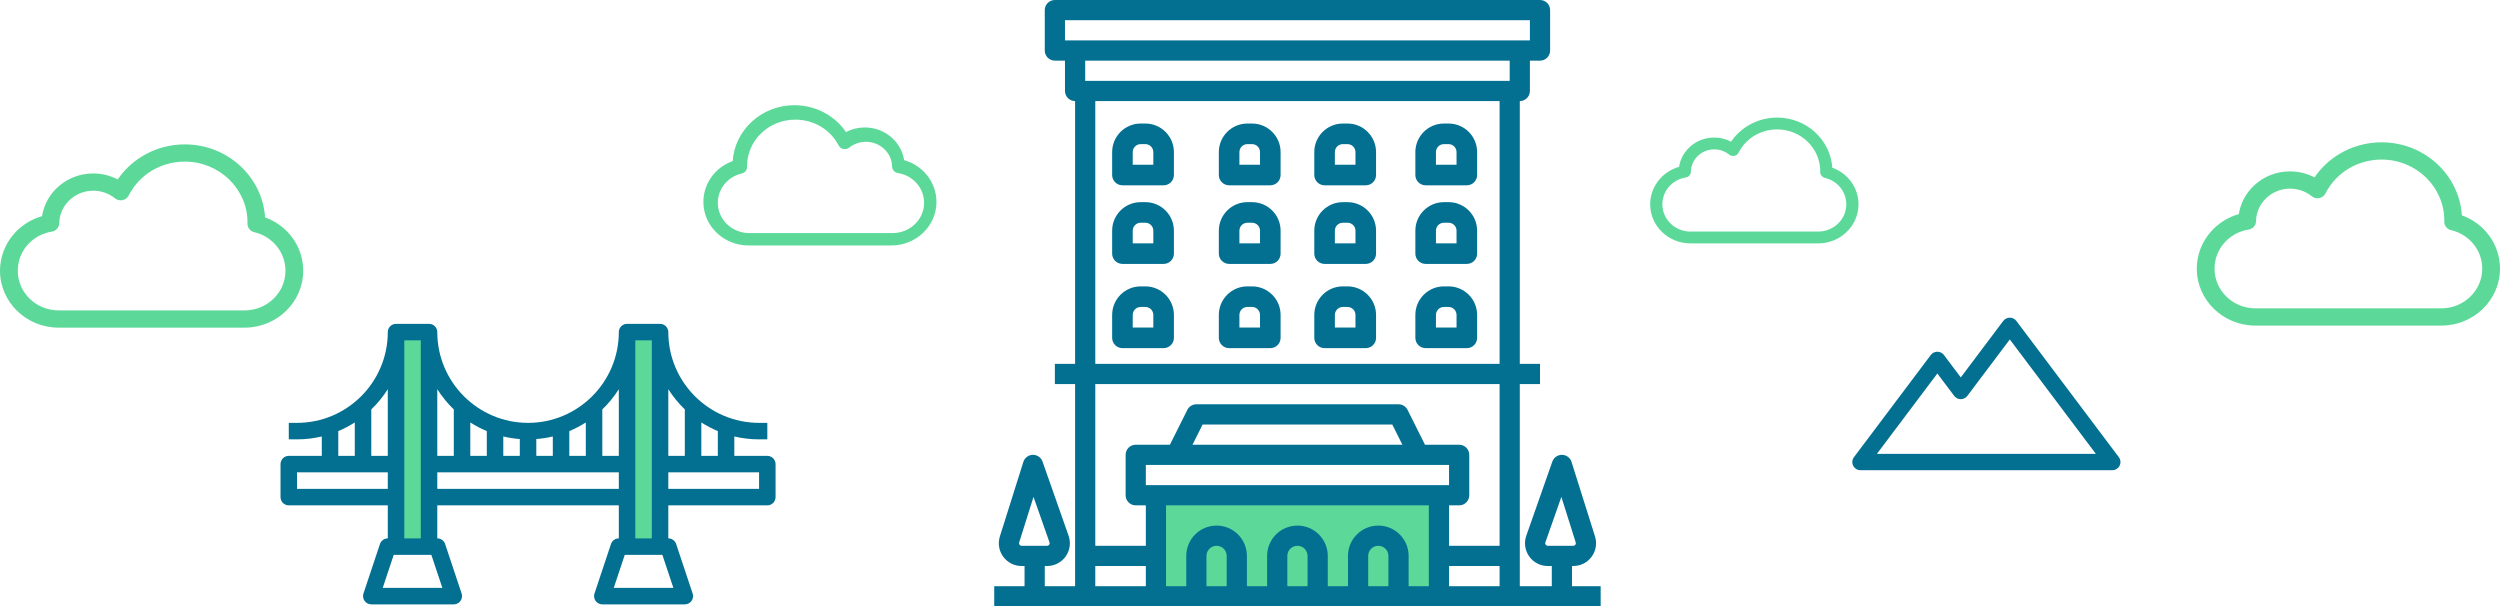 <svg xmlns="http://www.w3.org/2000/svg" width="1212" height="294" viewBox="0 0 1212 294">
  <g fill="none" fill-rule="evenodd">
    <rect width="137" height="48" x="560" y="237" fill="#5CD999"/>
    <path fill="#037092" d="M746.6,0 C749.306,0 751.5,2.194 751.5,4.9 L751.5,4.9 L751.5,24.5 C751.5,27.206 749.306,29.4 746.6,29.4 L746.6,29.4 L741.7,29.4 L741.7,44.1 C741.7,46.806 739.506,49 736.8,49 L736.8,49 L736.8,176.4 L746.6,176.4 L746.6,186.2 L736.8,186.2 L736.8,284.2 L752.305,284.2 L752.305,274.4 L750.345,274.4 C746.77,274.4 743.416,272.666 741.349,269.748 C739.282,266.831 738.759,263.092 739.945,259.718 L739.945,259.718 L752.58,223.775 C753.27,221.813 755.123,220.5 757.202,220.5 L757.202,220.5 L757.283,220.5 C759.393,220.535 761.244,221.917 761.876,223.93 L761.876,223.93 L773.263,260.061 C774.318,263.411 773.715,267.063 771.638,269.895 C769.561,272.727 766.26,274.4 762.748,274.4 L762.748,274.4 L762.104,274.4 L762.104,284.2 L776,284.2 L776,294 L482,294 L482,284.2 L496.7,284.2 L496.7,274.4 L495.252,274.4 C491.741,274.4 488.439,272.727 486.362,269.895 C484.286,267.064 483.682,263.413 484.737,260.063 L484.737,260.063 L496.123,223.93 C496.756,221.917 498.607,220.535 500.717,220.5 L500.717,220.5 L500.797,220.5 C502.877,220.5 504.729,221.813 505.419,223.775 L505.419,223.775 L518.055,259.718 C519.241,263.092 518.717,266.83 516.65,269.748 C514.583,272.666 511.23,274.4 507.655,274.4 L507.655,274.4 L506.5,274.4 L506.5,284.2 L521.2,284.2 L521.2,186.2 L511.4,186.2 L511.4,176.4 L521.2,176.4 L521.2,49 C518.494,49 516.3,46.806 516.3,44.1 L516.3,44.1 L516.3,29.4 L511.4,29.4 C508.694,29.4 506.5,27.206 506.5,24.5 L506.5,24.5 L506.5,4.9 C506.5,2.194 508.694,0 511.4,0 L511.4,0 Z M668.2,264.6 C665.494,264.6 663.3,266.794 663.3,269.5 L663.3,269.5 L663.3,284.2 L673.1,284.2 L673.1,269.5 C673.1,266.794 670.906,264.6 668.2,264.6 Z M629,264.6 C626.294,264.6 624.1,266.794 624.1,269.5 L624.1,269.5 L624.1,284.2 L633.9,284.2 L633.9,269.5 C633.9,266.794 631.706,264.6 629,264.6 Z M589.8,264.6 C587.094,264.6 584.9,266.794 584.9,269.5 L584.9,269.5 L584.9,284.2 L594.7,284.2 L594.7,269.5 C594.7,266.794 592.506,264.6 589.8,264.6 Z M727,274.4 L702.5,274.4 L702.5,284.2 L727,284.2 L727,274.4 Z M692.7,245 L565.3,245 L565.3,284.2 L575.1,284.2 L575.1,269.5 C575.1,261.381 581.681,254.8 589.8,254.8 C597.919,254.8 604.5,261.381 604.5,269.5 L604.5,269.5 L604.5,284.2 L614.3,284.2 L614.3,269.5 C614.3,261.381 620.881,254.8 629,254.8 C637.119,254.8 643.7,261.381 643.7,269.5 L643.7,269.5 L643.7,284.2 L653.5,284.2 L653.5,269.5 C653.5,261.381 660.081,254.8 668.2,254.8 C676.319,254.8 682.9,261.381 682.9,269.5 L682.9,269.5 L682.9,284.2 L692.7,284.2 L692.7,245 Z M555.5,274.4 L531,274.4 L531,284.2 L555.5,284.2 L555.5,274.4 Z M756.951,240.896 L749.19,262.969 C749.059,263.344 749.117,263.759 749.346,264.083 C749.576,264.407 749.948,264.6 750.345,264.6 L750.345,264.6 L762.75,264.6 C763.14,264.6 763.507,264.414 763.738,264.1 C763.968,263.785 764.035,263.38 763.918,263.007 L763.918,263.007 L756.951,240.896 Z M727,186.2 L531,186.2 L531,264.6 L555.5,264.6 L555.5,245 L550.6,245 C547.894,245 545.7,242.806 545.7,240.1 L545.7,240.1 L545.7,220.5 C545.7,217.794 547.894,215.6 550.6,215.6 L550.6,215.6 L567.172,215.6 L575.618,198.708 C576.448,197.049 578.144,196 580,196 L580,196 L678,196 C679.856,196 681.552,197.049 682.382,198.708 L682.382,198.708 L690.828,215.6 L707.4,215.6 C710.106,215.6 712.3,217.794 712.3,220.5 L712.3,220.5 L712.3,240.1 C712.3,242.806 710.106,245 707.4,245 L707.4,245 L702.5,245 L702.5,264.6 L727,264.6 L727,186.2 Z M501.049,240.896 L494.084,263.007 C493.967,263.38 494.034,263.785 494.265,264.1 C494.495,264.414 494.862,264.6 495.252,264.6 L495.252,264.6 L507.655,264.6 C508.052,264.599 508.424,264.406 508.653,264.082 C508.882,263.757 508.939,263.342 508.807,262.968 L508.807,262.968 L501.049,240.896 Z M702.5,225.4 L555.5,225.4 L555.5,235.2 L702.5,235.2 L702.5,225.4 Z M674.972,205.8 L583.028,205.8 L578.128,215.6 L679.872,215.6 L674.972,205.8 Z M727,49 L531,49 L531,176.4 L727,176.4 L727,49 Z M606.997,138.833 C614.635,138.842 620.825,145.032 620.833,152.67 L620.833,152.67 L620.833,163.787 C620.833,166.543 618.599,168.778 615.843,168.778 L615.843,168.778 L595.88,168.778 C593.123,168.778 590.889,166.543 590.889,163.787 L590.889,163.787 L590.889,152.67 C590.897,145.032 597.087,138.842 604.726,138.833 L604.726,138.833 Z M653.274,138.833 C660.913,138.842 667.103,145.032 667.111,152.67 L667.111,152.67 L667.111,163.787 C667.111,166.543 664.877,168.778 662.12,168.778 L662.12,168.778 L642.157,168.778 C639.401,168.778 637.167,166.543 637.167,163.787 L637.167,163.787 L637.167,152.67 C637.175,145.032 643.365,138.842 651.003,138.833 L651.003,138.833 Z M702.274,138.833 C709.913,138.842 716.103,145.032 716.111,152.67 L716.111,152.67 L716.111,163.787 C716.111,166.543 713.877,168.778 711.12,168.778 L711.12,168.778 L691.157,168.778 C688.401,168.778 686.167,166.543 686.167,163.787 L686.167,163.787 L686.167,152.67 C686.175,145.032 692.365,138.842 700.003,138.833 L700.003,138.833 Z M555.274,138.833 C562.913,138.842 569.103,145.032 569.111,152.67 L569.111,152.67 L569.111,163.787 C569.111,166.543 566.877,168.778 564.12,168.778 L564.12,168.778 L544.157,168.778 C541.401,168.778 539.167,166.543 539.167,163.787 L539.167,163.787 L539.167,152.67 C539.175,145.032 545.365,138.842 553.003,138.833 L553.003,138.833 Z M653.274,148.815 L651.003,148.815 C648.875,148.817 647.151,150.542 647.148,152.67 L647.148,152.67 L647.148,158.796 L657.13,158.796 L657.13,152.67 C657.127,150.542 655.403,148.817 653.274,148.815 L653.274,148.815 Z M702.274,148.815 L700.003,148.815 C697.875,148.817 696.151,150.542 696.148,152.67 L696.148,152.67 L696.148,158.796 L706.13,158.796 L706.13,152.67 C706.127,150.542 704.403,148.817 702.274,148.815 L702.274,148.815 Z M555.274,148.815 L553.003,148.815 C550.875,148.817 549.151,150.542 549.148,152.67 L549.148,152.67 L549.148,158.796 L559.13,158.796 L559.13,152.67 C559.127,150.542 557.403,148.817 555.274,148.815 L555.274,148.815 Z M606.997,148.815 L604.726,148.815 C602.597,148.817 600.873,150.542 600.87,152.67 L600.87,152.67 L600.87,158.796 L610.852,158.796 L610.852,152.67 C610.849,150.542 609.125,148.817 606.997,148.815 L606.997,148.815 Z M653.274,98 C660.913,98.009 667.103,104.199 667.111,111.837 L667.111,111.837 L667.111,122.954 C667.111,125.71 664.877,127.944 662.12,127.944 L662.12,127.944 L642.157,127.944 C639.401,127.944 637.167,125.71 637.167,122.954 L637.167,122.954 L637.167,111.837 C637.175,104.199 643.365,98.009 651.003,98 L651.003,98 Z M702.274,98 C709.913,98.009 716.103,104.199 716.111,111.837 L716.111,111.837 L716.111,122.954 C716.111,125.71 713.877,127.944 711.12,127.944 L711.12,127.944 L691.157,127.944 C688.401,127.944 686.167,125.71 686.167,122.954 L686.167,122.954 L686.167,111.837 C686.175,104.199 692.365,98.009 700.003,98 L700.003,98 Z M555.274,98 C562.913,98.009 569.103,104.199 569.111,111.837 L569.111,111.837 L569.111,122.954 C569.111,125.71 566.877,127.944 564.12,127.944 L564.12,127.944 L544.157,127.944 C541.401,127.944 539.167,125.71 539.167,122.954 L539.167,122.954 L539.167,111.837 C539.175,104.199 545.365,98.009 553.003,98 L553.003,98 Z M606.997,98 C614.635,98.009 620.825,104.199 620.833,111.837 L620.833,111.837 L620.833,122.954 C620.833,125.71 618.599,127.944 615.843,127.944 L615.843,127.944 L595.88,127.944 C593.123,127.944 590.889,125.71 590.889,122.954 L590.889,122.954 L590.889,111.837 C590.897,104.199 597.087,98.009 604.726,98 L604.726,98 Z M653.274,107.981 L651.003,107.981 C648.875,107.984 647.151,109.709 647.148,111.837 L647.148,111.837 L647.148,117.963 L657.13,117.963 L657.13,111.837 C657.127,109.709 655.403,107.984 653.274,107.981 L653.274,107.981 Z M702.274,107.981 L700.003,107.981 C697.875,107.984 696.151,109.709 696.148,111.837 L696.148,111.837 L696.148,117.963 L706.13,117.963 L706.13,111.837 C706.127,109.709 704.403,107.984 702.274,107.981 L702.274,107.981 Z M555.274,107.981 L553.003,107.981 C550.875,107.984 549.151,109.709 549.148,111.837 L549.148,111.837 L549.148,117.963 L559.13,117.963 L559.13,111.837 C559.127,109.709 557.403,107.984 555.274,107.981 L555.274,107.981 Z M606.997,107.981 L604.726,107.981 C602.597,107.984 600.873,109.709 600.87,111.837 L600.87,111.837 L600.87,117.963 L610.852,117.963 L610.852,111.837 C610.849,109.709 609.125,107.984 606.997,107.981 L606.997,107.981 Z M702.274,59.889 C709.913,59.897 716.103,66.087 716.111,73.726 L716.111,73.726 L716.111,84.843 C716.111,87.599 713.877,89.833 711.12,89.833 L711.12,89.833 L691.157,89.833 C688.401,89.833 686.167,87.599 686.167,84.843 L686.167,84.843 L686.167,73.726 C686.175,66.087 692.365,59.897 700.003,59.889 L700.003,59.889 Z M555.274,59.889 C562.913,59.897 569.103,66.087 569.111,73.726 L569.111,73.726 L569.111,84.843 C569.111,87.599 566.877,89.833 564.12,89.833 L564.12,89.833 L544.157,89.833 C541.401,89.833 539.167,87.599 539.167,84.843 L539.167,84.843 L539.167,73.726 C539.175,66.087 545.365,59.897 553.003,59.889 L553.003,59.889 Z M606.997,59.889 C614.635,59.897 620.825,66.087 620.833,73.726 L620.833,73.726 L620.833,84.843 C620.833,87.599 618.599,89.833 615.843,89.833 L615.843,89.833 L595.88,89.833 C593.123,89.833 590.889,87.599 590.889,84.843 L590.889,84.843 L590.889,73.726 C590.897,66.087 597.087,59.897 604.726,59.889 L604.726,59.889 Z M653.274,59.889 C660.913,59.897 667.103,66.087 667.111,73.726 L667.111,73.726 L667.111,84.843 C667.111,87.599 664.877,89.833 662.12,89.833 L662.12,89.833 L642.157,89.833 C639.401,89.833 637.167,87.599 637.167,84.843 L637.167,84.843 L637.167,73.726 C637.175,66.087 643.365,59.897 651.003,59.889 L651.003,59.889 Z M653.274,69.87 L651.003,69.87 C648.875,69.873 647.151,71.597 647.148,73.726 L647.148,73.726 L647.148,79.852 L657.13,79.852 L657.13,73.726 C657.127,71.597 655.403,69.873 653.274,69.87 L653.274,69.87 Z M702.274,69.87 L700.003,69.87 C697.875,69.873 696.151,71.597 696.148,73.726 L696.148,73.726 L696.148,79.852 L706.13,79.852 L706.13,73.726 C706.127,71.597 704.403,69.873 702.274,69.87 L702.274,69.87 Z M555.274,69.87 L553.003,69.87 C550.875,69.873 549.151,71.597 549.148,73.726 L549.148,73.726 L549.148,79.852 L559.13,79.852 L559.13,73.726 C559.127,71.597 557.403,69.873 555.274,69.87 L555.274,69.87 Z M606.997,69.87 L604.726,69.87 C602.597,69.873 600.873,71.597 600.87,73.726 L600.87,73.726 L600.87,79.852 L610.852,79.852 L610.852,73.726 C610.849,71.597 609.125,69.873 606.997,69.87 L606.997,69.87 Z M731.9,29.4 L526.1,29.4 L526.1,39.2 L731.9,39.2 L731.9,29.4 Z M741.7,9.8 L516.3,9.8 L516.3,19.6 L741.7,19.6 L741.7,9.8 Z"/>
    <path fill="#5CD999" d="M355.206 78.094C356.207 62.991 369.238 51 385.113 51 390.809 51 396.352 52.552 401.142 55.489 404.738 57.694 407.795 60.6 410.124 64.007 412.914 62.559 416.053 61.785 419.254 61.785 424.359 61.785 429.171 63.694 432.803 67.161 435.797 70.02 437.708 73.668 438.323 77.625 442.358 78.774 446 81.044 448.765 84.17 452.141 87.986 454 92.857 454 97.884 454 109.527 444.2 119 432.154 119L362.846 119C350.8 119 341 109.527 341 97.884 341 88.949 346.726 81.134 355.206 78.094zM363.262 113L432.737 113C441.153 113 448 106.422 448 98.337 448 91.14 442.647 85.058 435.272 83.875 433.689 83.622 432.522 82.316 432.5 80.775 432.406 74.142 426.711 68.745 419.806 68.745 416.84 68.745 413.953 69.749 411.677 71.573 410.897 72.199 409.861 72.446 408.866 72.245 407.871 72.043 407.028 71.414 406.577 70.538 402.599 62.804 394.554 58 385.583 58 372.677 58 362.178 68.087 362.178 80.486L362.184 80.927 362.184 80.927C362.215 82.421 361.161 83.735 359.649 84.088 352.79 85.686 348 91.546 348 98.337 348 106.422 354.847 113 363.262 113zM1193.52 104.397C1192.217 84.662 1175.265 68.995 1154.615 68.995 1147.204 68.995 1139.993 71.023 1133.762 74.86 1129.084 77.741 1125.108 81.539 1122.077 85.99 1118.448 84.098 1114.364 83.086 1110.201 83.086 1103.56 83.086 1097.3 85.582 1092.575 90.112 1088.679 93.847 1086.194 98.614 1085.394 103.784 1080.145 105.285 1075.407 108.251 1071.811 112.335 1067.419 117.322 1065 123.686 1065 130.255 1065 145.468 1077.749 157.845 1093.419 157.845L1183.581 157.845C1199.251 157.845 1212 145.468 1212 130.255 1212 118.58 1204.551 108.368 1193.52 104.397zM1183.581 149.485L1093.419 149.485C1082.497 149.485 1073.612 140.858 1073.612 130.255 1073.612 120.816 1080.559 112.841 1090.13 111.29 1092.184 110.957 1093.699 109.245 1093.727 107.224 1093.85 98.524 1101.24 91.447 1110.201 91.447 1114.051 91.447 1117.797 92.764 1120.75 95.156 1121.763 95.977 1123.107 96.301 1124.398 96.036 1125.689 95.772 1126.784 94.947 1127.368 93.799 1132.532 83.656 1142.972 77.356 1154.615 77.356 1171.363 77.356 1184.989 90.585 1184.989 106.845 1184.989 107.038 1184.985 107.231 1184.981 107.423 1184.941 109.383 1186.309 111.106 1188.271 111.568 1197.172 113.665 1203.388 121.349 1203.388 130.255 1203.388 140.858 1194.503 149.485 1183.581 149.485zM888.303 81.305C887.408 67.756 875.76 57 861.572 57 856.48 57 851.526 58.392 847.245 61.027 844.03 63.005 841.298 65.612 839.216 68.668 836.723 67.369 833.917 66.675 831.057 66.675 826.493 66.675 822.193 68.388 818.946 71.498 816.27 74.062 814.562 77.335 814.012 80.884 810.406 81.915 807.151 83.951 804.679 86.755 801.662 90.179 800 94.548 800 99.058 800 109.503 808.759 118 819.526 118L881.474 118C892.241 118 901 109.503 901 99.058 901 91.043 895.882 84.032 888.303 81.305zM881.474 112.26L819.526 112.26C812.022 112.26 805.917 106.338 805.917 99.058 805.917 92.578 810.69 87.102 817.266 86.037 818.678 85.809 819.718 84.634 819.738 83.246 819.822 77.273 824.899 72.414 831.057 72.414 833.701 72.414 836.275 73.319 838.304 74.961 839 75.524 839.924 75.747 840.811 75.565 841.698 75.384 842.45 74.817 842.852 74.029 846.4 67.066 853.573 62.74 861.572 62.74 873.079 62.74 882.441 71.822 882.441 82.986 882.441 83.119 882.438 83.251 882.436 83.383 882.408 84.728 883.348 85.911 884.696 86.229 890.812 87.668 895.083 92.944 895.083 99.058 895.083 106.338 888.978 112.26 881.474 112.26zM128.52 105.397C127.217 85.662 110.265 69.995 89.615 69.995 82.204 69.995 74.993 72.023 68.762 75.86 64.084 78.741 60.108 82.539 57.077 86.99 53.448 85.098 49.364 84.086 45.201 84.086 38.56 84.086 32.3 86.582 27.575 91.112 23.679 94.847 21.194 99.614 20.394 104.784 15.145 106.285 10.407 109.251 6.811 113.335 2.419 118.322 0 124.686 0 131.255 0 146.468 12.749 158.845 28.419 158.845L118.581 158.845C134.251 158.845 147 146.468 147 131.255 147 119.58 139.551 109.368 128.52 105.397zM118.581 150.485L28.419 150.485C17.497 150.485 8.612 141.858 8.612 131.255 8.612 121.816 15.559 113.841 25.13 112.29 27.184 111.957 28.699 110.245 28.727 108.224 28.85 99.524 36.24 92.447 45.201 92.447 49.051 92.447 52.797 93.764 55.75 96.156 56.763 96.977 58.107 97.301 59.398 97.036 60.689 96.772 61.784 95.947 62.368 94.799 67.532 84.656 77.972 78.356 89.615 78.356 106.363 78.356 119.989 91.585 119.989 107.845 119.989 108.038 119.985 108.231 119.981 108.423 119.941 110.383 121.309 112.106 123.271 112.568 132.172 114.665 138.388 122.349 138.388 131.255 138.388 141.858 129.503 150.485 118.581 150.485z"/>
    <path fill="#037092" d="M1027.206,221.631 L977.53,155.584 C976.78,154.586 975.603,154 974.353,154 C973.103,154 971.927,154.586 971.177,155.584 L950.581,182.967 L942.404,172.095 C941.654,171.098 940.477,170.511 939.227,170.511 C937.977,170.511 936.801,171.098 936.051,172.095 L898.794,221.631 C897.892,222.83 897.747,224.436 898.419,225.777 C899.091,227.118 900.466,227.966 901.97,227.966 L1024.029,227.966 C1025.533,227.966 1026.908,227.118 1027.581,225.777 C1028.253,224.435 1028.108,222.83 1027.206,221.631 Z M909.911,220.047 L939.227,181.069 L947.404,191.942 C948.154,192.939 949.331,193.525 950.581,193.525 C951.831,193.525 953.007,192.939 953.757,191.942 L974.353,164.558 L1016.088,220.047 L909.911,220.047 Z"/>
    <g transform="translate(136 157)">
      <rect width="12" height="102" x="59" y="3" fill="#5CD999"/>
      <rect width="12" height="102" x="170" y="3" fill="#5CD999"/>
      <path fill="#037092" d="M236,64 L220,64 L220,54.6 C223.854,55.514 227.871,56 232,56 L236,56 L236,48 L232,48 C207.738,48 188,28.262 188,4 C188,1.791 186.209,0 184,0 L168,0 C165.791,0 164,1.791 164,4 C164,28.262 144.262,48 120,48 C95.738,48 76,28.262 76,4 C76,1.791 74.209,0 72,0 L56,0 C53.791,0 52,1.791 52,4 C52,28.262 32.262,48 8,48 L4,48 L4,56 L8,56 C12.129,56 16.146,55.514 20,54.6 L20,64 L4,64 C1.791,64 0,65.791 0,68 L0,84 C0,86.209 1.791,88 4,88 L52,88 L52,104 C50.278,104 48.75,105.102 48.205,106.735 L40.205,130.735 C39.799,131.955 40.003,133.296 40.755,134.339 C41.507,135.382 42.714,136 44,136 L84,136 C85.286,136 86.493,135.382 87.245,134.339 C87.997,133.296 88.201,131.955 87.795,130.735 L79.795,106.735 C79.25,105.102 77.722,104 76,104 L76,88 L164,88 L164,104 C162.278,104 160.75,105.102 160.205,106.735 L152.205,130.735 C151.799,131.955 152.003,133.296 152.755,134.339 C153.507,135.382 154.714,136 156,136 L196,136 C197.286,136 198.493,135.382 199.245,134.339 C199.997,133.296 200.201,131.955 199.795,130.735 L191.795,106.735 C191.25,105.102 189.722,104 188,104 L188,88 L236,88 C238.209,88 240,86.209 240,84 L240,68 C240,65.791 238.209,64 236,64 Z M212,64 L204,64 L204,47.801 C206.526,49.421 209.202,50.827 212,51.998 L212,64 Z M196,41.487 L196,64 L188,64 L188,31.681 C190.265,35.268 192.954,38.561 196,41.487 Z M164,31.681 L164,64 L156,64 L156,41.487 C159.046,38.561 161.735,35.268 164,31.681 Z M92,64 L92,47.801 C94.526,49.421 97.202,50.827 100,51.998 L100,64 L92,64 Z M108,54.6 C110.598,55.216 113.269,55.639 116,55.848 L116,64 L108,64 L108,54.6 Z M124,55.848 C126.731,55.639 129.402,55.216 132,54.6 L132,64 L124,64 L124,55.848 Z M140,51.998 C142.798,50.827 145.474,49.421 148,47.801 L148,64 L140,64 L140,51.998 Z M84,41.487 L84,64 L76,64 L76,31.681 C78.265,35.268 80.954,38.561 84,41.487 Z M52,31.681 L52,64 L44,64 L44,41.487 C47.046,38.561 49.735,35.268 52,31.681 Z M28,51.998 C30.798,50.827 33.474,49.421 36,47.801 L36,64 L28,64 L28,51.998 Z M8,80 L8,72 L52,72 L52,80 L8,80 Z M78.45,128 L49.55,128 L54.883,112 L56,112 L72,112 L73.117,112 L78.45,128 Z M60,104 L60,8 L68,8 L68,104 L60,104 Z M76,80 L76,72 L164,72 L164,80 L76,80 Z M190.45,128 L161.55,128 L166.883,112 L168,112 L184,112 L185.117,112 L190.45,128 Z M172,104 L172,8 L180,8 L180,104 L172,104 Z M232,80 L188,80 L188,72 L232,72 L232,80 Z"/>
    </g>
  </g>
</svg>

